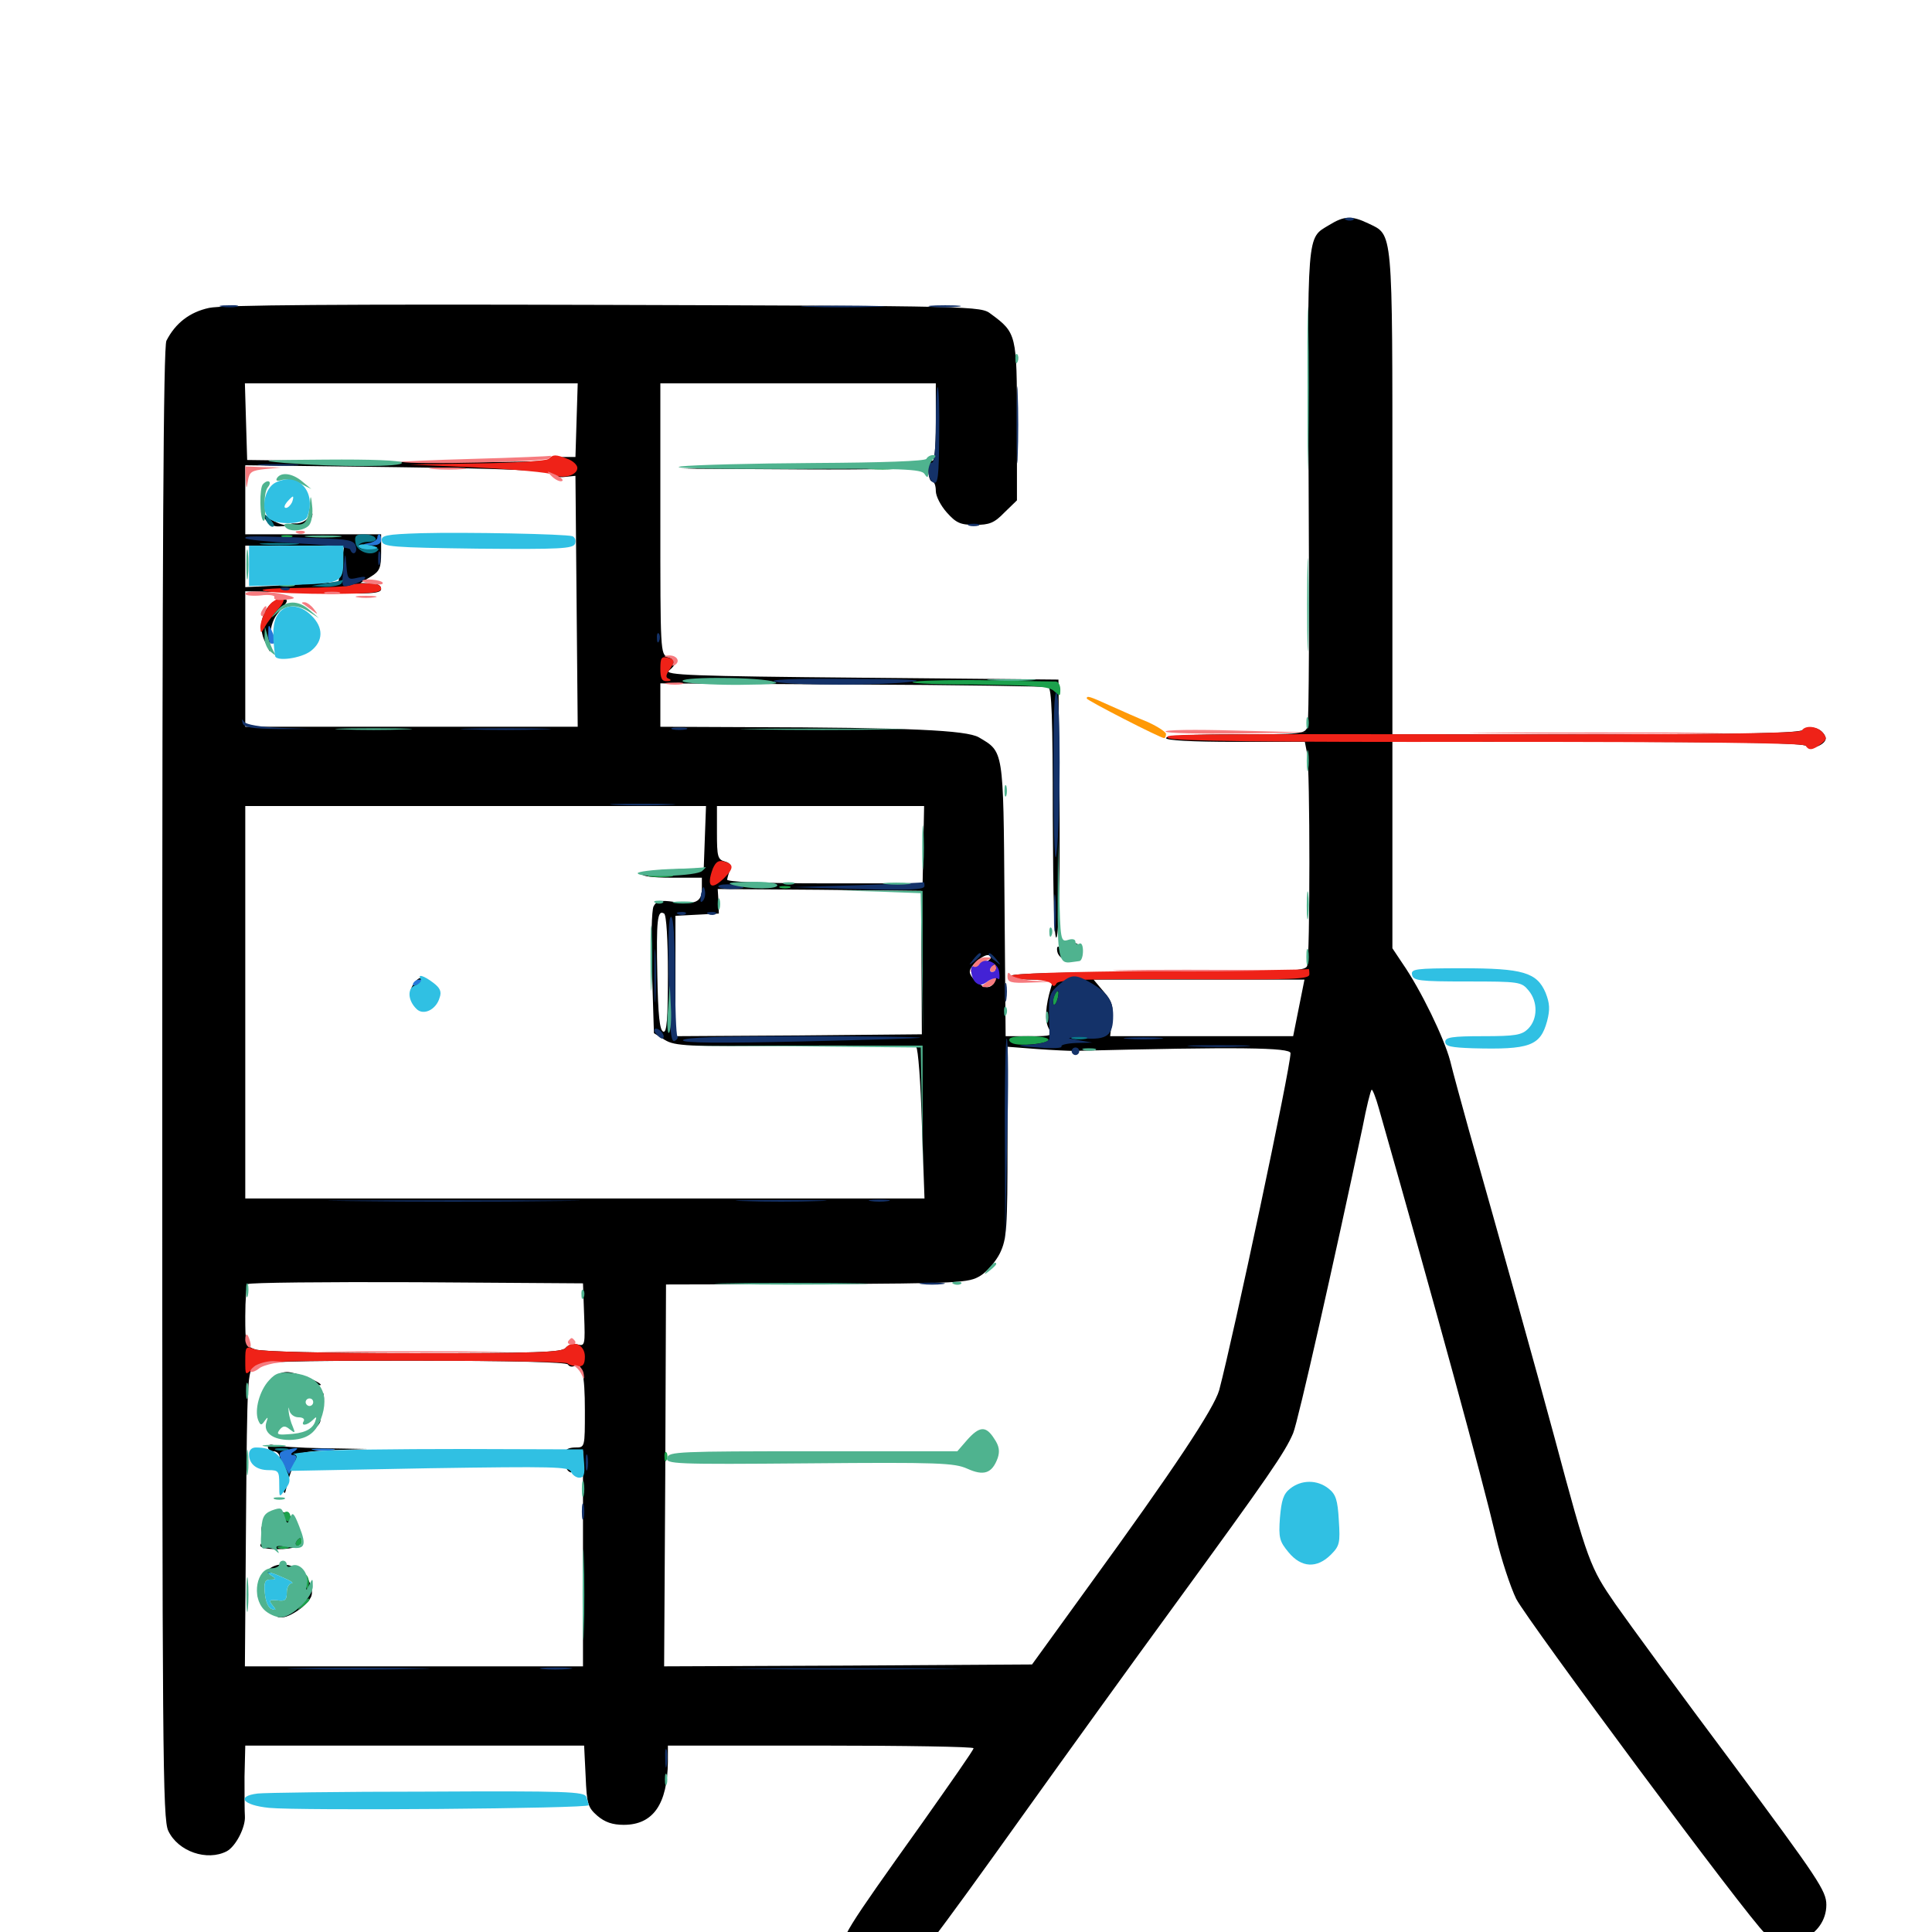 <svg xmlns="http://www.w3.org/2000/svg" viewBox="0 -1000 1000 1000">
	<path fill="#000000" d="M688.086 -883.594C676.172 -876.367 676.758 -882.031 677.344 -749.609C677.734 -682.812 677.539 -626.367 676.758 -624.023C675.586 -620.117 674.414 -619.922 639.453 -619.922C616.797 -619.922 603.516 -619.141 603.516 -617.969C603.516 -616.797 616.797 -616.016 639.453 -616.016H675.391L676.562 -609.961C678.125 -602.148 678.125 -504.102 676.562 -500C675.586 -497.266 666.797 -496.875 599.414 -496.875C550 -496.875 523.438 -496.094 523.438 -494.922C523.438 -493.945 528.32 -492.969 534.375 -492.969C544.922 -492.969 545.312 -492.773 543.945 -488.672C541.211 -479.688 540.625 -471.875 542.773 -467.773C544.922 -463.867 544.727 -463.672 532.812 -463.672H520.508L519.922 -534.57C519.336 -612.5 519.531 -610.742 506.641 -618.359C500.195 -622.07 470.117 -623.438 387.305 -623.633L341.797 -623.828V-635.156V-646.289L440.82 -645.703C495.508 -645.508 541.211 -644.727 542.578 -644.336C544.336 -643.75 544.922 -628.516 544.922 -577.539C545.117 -533.398 545.703 -512.695 546.875 -514.844C548.047 -516.797 548.633 -543.164 548.438 -583.203L547.852 -648.242L445.508 -649.219C358.398 -650 343.555 -650.586 346.289 -652.93C350.586 -656.445 350.391 -658.398 345.703 -659.961C341.797 -661.133 341.797 -662.891 341.797 -731.445V-801.562H413.086H484.375V-780.859C484.375 -767.773 483.594 -760.742 482.422 -761.523C481.25 -762.305 480.469 -760.156 480.469 -756.836C480.469 -753.516 481.445 -750.781 482.422 -750.781C483.594 -750.781 484.375 -748.633 484.375 -745.898C484.375 -743.164 486.914 -738.281 490.039 -734.766C494.922 -729.297 497.07 -728.32 504.688 -728.32C512.109 -728.32 514.648 -729.297 519.922 -734.766L526.367 -741.016V-781.836C526.367 -826.758 526.172 -827.734 512.891 -837.5C507.617 -841.602 505.859 -841.602 312.891 -842.188C176.758 -842.578 115.234 -842.188 108.203 -840.625C98.242 -838.477 90.82 -832.812 86.133 -823.633C84.57 -820.508 83.984 -716.406 83.984 -439.258C83.984 -91.406 84.18 -58.398 87.109 -52.344C92.188 -41.602 107.227 -36.523 117.383 -41.797C122.07 -44.336 127.148 -54.297 126.758 -59.961C126.562 -62.305 126.562 -71.484 126.562 -80.469L126.953 -96.484H214.648H302.344L303.125 -80.664C303.711 -66.211 304.297 -64.453 309.18 -60.156C313.086 -56.836 316.992 -55.469 322.852 -55.469C338.086 -55.469 345.508 -66.211 345.703 -88.281V-96.484H424.805C468.359 -96.484 503.906 -95.898 503.906 -95.117C503.906 -94.141 491.797 -76.953 477.344 -56.445C436.914 0.195 435.156 3.125 436.328 9.961C438.867 22.656 452.93 29.688 464.453 23.828C470.898 20.508 481.25 7.031 532.031 -64.062C551.172 -90.82 585.352 -138.281 608.203 -169.531C656.641 -235.938 665.234 -248.438 669.336 -258.203C671.875 -264.258 690.625 -347.461 705.273 -416.602C707.227 -426.758 709.375 -435.547 709.961 -435.938C710.352 -436.328 712.109 -432.031 713.672 -426.367C743.555 -321.484 766.797 -236.328 774.219 -204.883C776.953 -193.164 781.836 -178.516 784.766 -172.461C790.625 -161.133 905.078 -6.836 913.477 0.586C925.195 11.523 945.312 2.148 945.312 -14.062C945.312 -21.289 941.211 -27.344 896.875 -87.109C870.117 -122.852 842.969 -159.961 836.133 -169.727C823.047 -188.672 821.875 -191.406 804.688 -255.664C795.312 -290.43 776.172 -358.984 760.352 -414.844C756.641 -428.32 752.148 -444.531 750.586 -450.977C747.461 -462.695 735.547 -487.5 725.781 -501.562L720.703 -509.18V-562.5V-616.016H826.758C900.781 -616.016 933.398 -615.43 934.961 -613.867C937.5 -611.328 945.898 -615.039 944.922 -618.359C943.359 -622.852 937.695 -624.805 933.594 -622.266C930.664 -620.508 905.078 -619.922 825.195 -619.922H720.703V-744.922C720.703 -883.203 721.094 -878.125 708.203 -884.375C699.609 -888.477 695.703 -888.281 688.086 -883.594ZM298.438 -782.617L297.852 -763.477H291.992C288.867 -763.281 284.57 -762.695 282.812 -761.719C281.055 -760.938 245.508 -760.547 203.711 -760.938L127.93 -761.914L127.344 -781.641L126.758 -801.562H212.891H299.023ZM285.156 -754.688C285.938 -753.516 289.062 -752.734 292.188 -753.125L297.852 -753.711L298.438 -688.867L299.023 -623.828H212.891H126.953V-658.789V-693.945L162.109 -693.164C192.188 -692.383 197.266 -692.773 197.266 -695.117C197.266 -697.07 195.312 -698.047 191.992 -698.047L186.523 -698.242L191.992 -701.562C196.484 -704.297 197.266 -706.055 197.266 -714.062V-723.438H162.109H126.953V-741.211V-759.18L205.273 -758.203C263.672 -757.422 283.984 -756.445 285.156 -754.688ZM176.758 -708.398C175.977 -703.125 175.195 -699.023 175.195 -698.828C175 -698.633 164.062 -698.047 150.977 -697.266L126.953 -696.094V-706.836V-717.578H152.539H178.125ZM193.945 -716.211C195.117 -716.797 193.75 -717.188 190.43 -717.188C187.305 -717.188 186.133 -716.797 188.086 -716.211C189.844 -715.82 192.578 -715.82 193.945 -716.211ZM364.844 -566.797L364.258 -550.586L348.242 -550C327.344 -549.219 326.953 -545.703 347.656 -545.703H363.281V-540.039C363.281 -533.203 360.156 -531.641 348.828 -533.203C341.602 -534.18 339.844 -533.789 338.281 -530.859C337.305 -528.711 336.914 -514.453 337.5 -496.289L338.477 -465.234L344.141 -461.719C349.414 -458.594 355.273 -458.203 411.133 -458.789C444.922 -458.984 473.242 -458.594 474.219 -458.008C475.195 -457.422 476.562 -439.453 477.148 -418.359L478.516 -379.688H302.734H126.953V-481.25V-582.812H246.094H365.43ZM477.93 -562.891L477.539 -542.773H426.758C393.945 -542.773 376.172 -543.555 376.367 -544.727C376.562 -545.898 377.148 -548.047 377.93 -549.805C378.711 -551.953 377.93 -553.32 375.195 -554.102C371.484 -555.078 371.094 -556.641 371.094 -568.945V-582.812H424.609H478.32ZM476.953 -501.758L477.148 -464.648L413.281 -464.062L349.609 -463.672V-494.727V-525.977L360.938 -526.562L372.07 -527.148L371.875 -533.594L371.484 -539.844L424.219 -539.453L476.758 -538.867ZM345.703 -495.703C345.703 -472.266 345.117 -465.43 343.359 -466.016C341.406 -466.602 340.625 -474.609 340.234 -494.922C339.648 -523.828 340.234 -529.297 343.75 -527.148C344.922 -526.367 345.703 -513.867 345.703 -495.703ZM510.547 -502.148C506.055 -499.609 503.906 -496.68 505.078 -494.531C506.641 -492.188 511.719 -492.578 511.719 -495.117C511.719 -496.094 510.547 -496.484 509.375 -495.898C508.008 -495.117 508.594 -496.094 510.742 -497.852C514.258 -500.781 514.648 -500.781 515.234 -497.852C516.211 -493.164 514.258 -489.062 510.938 -489.062C507.812 -489.062 501.953 -494.141 501.953 -497.07C501.953 -500.195 509.766 -506.836 512.109 -505.469C513.477 -504.688 512.891 -503.516 510.547 -502.148ZM672.266 -478.32L669.336 -463.672H622.07H574.609L575.586 -472.07C576.367 -479.102 575.781 -481.445 571.289 -486.719L566.016 -492.969H620.703H675.195ZM555.664 -456.055C641.602 -458.203 667.969 -457.812 667.969 -454.883C667.969 -447.266 638.477 -308.594 631.055 -280.469C628.32 -270.898 607.617 -239.648 563.867 -179.492L534.18 -138.477L438.867 -137.891L343.75 -137.5L344.336 -236.328L344.727 -335.156L422.852 -335.352C496.875 -335.742 501.367 -335.938 507.422 -339.648C510.938 -341.797 515.43 -347.07 517.578 -351.367C521.094 -358.789 521.484 -363.672 521.484 -408.789V-458.203L536.719 -457.031C544.922 -456.445 553.516 -456.055 555.664 -456.055ZM302.344 -319.336C302.93 -303.906 302.734 -303.125 299.023 -304.102C296.875 -304.688 294.141 -303.906 292.773 -302.344C291.016 -300 277.148 -299.609 213.672 -299.609C168.555 -299.609 134.961 -300.391 132.031 -301.562C127.148 -303.32 126.953 -304.102 126.953 -318.75C126.953 -327.148 127.539 -334.766 128.32 -335.352C128.906 -336.133 168.359 -336.523 215.625 -336.328L301.758 -335.742ZM293.945 -293.75C294.727 -292.578 296.094 -292.383 297.266 -292.969C301.172 -295.312 302.734 -288.867 302.734 -269.922C302.734 -250.781 302.734 -250.781 297.852 -250.781C295.117 -250.781 292.969 -250 292.969 -249.023C292.969 -248.242 294.922 -247.852 297.461 -248.242L301.758 -249.023V-193.359V-137.5H214.258H126.758L127.344 -213.867C127.93 -286.719 128.125 -290.234 131.641 -292.969C134.766 -295.312 149.414 -295.703 214.062 -295.703C265.234 -295.703 293.164 -294.922 293.945 -293.75ZM136.914 -731.836C138.672 -728.906 141.406 -727.344 144.531 -727.539C148.633 -727.734 148.633 -727.93 145.508 -728.711C143.359 -729.297 139.844 -731.055 137.891 -733.008C134.375 -735.938 134.375 -735.938 136.914 -731.836ZM159.57 -732.227C158.789 -730.664 156.25 -729.297 153.906 -729.102C149.609 -729.102 149.609 -728.906 153.32 -727.539C156.055 -726.367 158.008 -726.953 159.961 -729.688C161.328 -731.836 162.109 -733.789 161.523 -734.375C161.133 -734.961 160.156 -733.984 159.57 -732.227ZM139.844 -687.109C135.156 -682.422 133.984 -674.805 136.914 -668.359L139.648 -662.695L139.844 -670.703C140.039 -675.977 141.602 -680.273 144.336 -683.203C146.484 -685.547 148.438 -688.086 148.438 -688.867C148.438 -691.406 142.969 -690.234 139.844 -687.109ZM214.062 -490.625C210.938 -486.328 212.305 -480.859 217.383 -478.125C219.141 -477.148 219.141 -477.344 217.383 -479.492C216.016 -480.859 214.844 -483.594 214.844 -485.742C214.844 -488.477 215.82 -489.062 218.555 -488.086C223.828 -486.523 225.586 -490.43 220.898 -492.969C217.773 -494.531 216.406 -494.141 214.062 -490.625ZM377.539 -247.461C360.547 -247.656 374.414 -248.047 408.203 -248.047C441.992 -248.047 455.859 -247.656 439.062 -247.461C422.07 -247.07 394.336 -247.07 377.539 -247.461ZM377.344 -243.555C363.672 -243.75 375.391 -244.141 403.32 -244.141C431.25 -244.141 442.383 -243.75 428.125 -243.555C413.867 -243.164 391.016 -243.164 377.344 -243.555ZM143.75 -288.086C143.164 -287.305 144.727 -286.914 147.266 -287.305C149.609 -287.891 154.883 -286.914 158.789 -285.156C162.695 -283.594 166.016 -282.617 166.016 -283.203C166.016 -284.766 152.734 -289.844 148.633 -289.844C146.484 -289.844 144.336 -289.062 143.75 -288.086ZM166.406 -275.195C166.406 -272.07 166.797 -270.898 167.383 -272.852C167.773 -274.609 167.773 -277.344 167.383 -278.711C166.797 -279.883 166.406 -278.516 166.406 -275.195ZM163.281 -263.086C162.109 -260.352 162.305 -260.156 164.258 -261.914C165.625 -263.281 166.211 -264.844 165.625 -265.43C165.039 -266.016 163.867 -265.039 163.281 -263.086ZM138.672 -250.977C138.672 -249.805 140.039 -248.828 141.602 -248.828C143.164 -248.828 144.727 -247.461 144.727 -245.898C144.922 -244.336 145.312 -242.188 145.508 -241.016C145.703 -240.039 146.289 -235.742 146.484 -231.836C146.68 -227.539 147.266 -225.977 147.852 -228.32C150.391 -239.648 152.93 -244.922 155.859 -244.922C158.789 -244.922 158.789 -245.312 156.25 -246.875C154.297 -248.047 159.375 -248.828 171.875 -249.414L190.43 -250L167.578 -250.391C155.078 -250.586 143.555 -251.367 141.797 -251.953C140.039 -252.539 138.672 -252.148 138.672 -250.977ZM292.969 -241.211C292.969 -240.039 293.75 -238.672 294.922 -238.086C296.094 -237.5 296.289 -238.281 295.703 -239.844C294.336 -243.359 292.969 -243.945 292.969 -241.211ZM138.086 -214.062C134.375 -210.156 134.375 -205.859 137.695 -203.516C138.867 -202.539 138.672 -201.953 137.305 -201.953C135.938 -201.953 134.766 -201.172 134.766 -200C134.766 -197.656 150.391 -197.461 154.102 -199.805C156.445 -201.367 156.445 -202.734 154.102 -209.18C150.781 -217.969 143.555 -220.117 138.086 -214.062ZM138.086 -186.719C136.133 -184.766 134.766 -182.227 134.766 -181.25C134.766 -180.469 136.133 -181.641 137.891 -183.984C141.602 -189.453 150.977 -189.258 151.953 -183.789C153.125 -178.125 150.781 -171.094 146.484 -166.797C142.578 -162.891 142.578 -162.891 146.289 -162.891C148.438 -162.891 152.93 -165.234 156.25 -167.969C161.133 -172.266 162.109 -174.219 161.133 -178.32C158.594 -189.062 144.727 -194.141 138.086 -186.719ZM134.766 -170.898C135.742 -168.75 137.695 -166.406 138.867 -165.625C140.039 -165.039 139.453 -166.602 137.695 -169.531C133.789 -175.391 131.836 -176.367 134.766 -170.898ZM403.32 -758.594C431.25 -759.18 458.594 -759.766 464.258 -759.766C469.727 -759.961 475.391 -759.375 476.953 -758.398C478.32 -757.422 451.758 -756.836 416.016 -757.031L352.539 -757.422ZM551.758 -510.547C551.172 -509.375 549.609 -509.18 548.438 -509.766C547.266 -510.547 546.875 -509.57 547.266 -507.422C547.656 -505.469 549.609 -503.516 551.758 -503.32C553.906 -502.93 554.688 -503.32 553.32 -503.906C550.391 -505.273 552.344 -510.547 555.664 -510.547C557.227 -510.547 558.789 -508.984 559.375 -507.227C560.156 -504.492 560.156 -504.492 559.961 -507.617C559.57 -511.914 553.906 -513.867 551.758 -510.547Z"/>
	<path fill="#ff9906" d="M562.5 -638.477C562.5 -637.5 600.586 -617.969 602.539 -617.969C603.125 -617.969 603.516 -618.945 603.516 -620.117C603.516 -621.094 599.414 -623.828 594.336 -626.172C589.062 -628.32 580.273 -632.227 574.609 -634.766C563.867 -639.648 562.5 -640.039 562.5 -638.477Z"/>
	<path fill="#ef2218" d="M283.984 -762.5C283.008 -761.523 266.406 -760.352 247.07 -760.156L211.914 -759.57L247.07 -758.008C266.406 -757.031 284.18 -755.469 286.328 -754.297C291.406 -751.953 298.828 -753.906 298.828 -757.812C298.828 -759.375 296.484 -761.523 293.75 -762.5C287.5 -764.844 286.328 -764.844 283.984 -762.5ZM181.25 -697.07C180.859 -696.484 168.945 -695.898 155.078 -695.703C138.477 -695.508 132.617 -694.922 137.695 -693.945C141.992 -693.164 157.227 -692.578 171.484 -692.578C191.992 -692.773 197.266 -693.164 197.266 -695.312C197.266 -697.266 194.727 -698.047 189.844 -698.047C185.742 -698.047 181.836 -697.656 181.25 -697.07ZM141.406 -688.672C138.281 -686.719 134.766 -679.297 134.766 -675.195C134.961 -672.07 135.156 -672.07 137.109 -675.586C138.281 -677.734 141.406 -681.836 144.141 -684.961C148.828 -690.039 147.07 -692.578 141.406 -688.672ZM341.797 -653.906C341.797 -648.828 342.578 -647.266 345.312 -647.461C347.266 -647.461 347.656 -648.047 346.289 -648.633C344.336 -649.219 344.531 -650.586 346.875 -653.906C349.609 -658.203 349.414 -658.594 345.703 -659.57C342.383 -660.352 341.797 -659.57 341.797 -653.906ZM932.617 -621.875C931.836 -620.508 888.477 -619.922 804.102 -619.922C597.852 -620.117 602.539 -620.117 604.688 -617.969C606.25 -616.406 658.984 -615.82 770.117 -616.016C877.539 -616.016 933.789 -615.43 934.57 -614.062C936.133 -611.523 938.086 -611.523 942.383 -614.844C945.508 -617.188 945.703 -617.969 943.555 -620.703C940.625 -624.219 934.375 -624.805 932.617 -621.875ZM368.945 -550.391C365.43 -540.82 368.164 -538.867 375 -545.703C379.883 -550.586 379.883 -552.734 374.805 -554.102C371.875 -554.883 370.508 -553.906 368.945 -550.391ZM600.195 -497.461C551.172 -497.07 523.438 -496.094 523.438 -494.922C523.438 -493.75 527.734 -492.969 533.008 -492.969C538.477 -492.969 543.359 -491.992 544.141 -490.82C545.117 -489.258 545.898 -489.258 546.875 -491.016C548.047 -492.969 563.672 -493.359 613.086 -493.164C670.312 -492.773 677.734 -493.164 677.734 -495.703C677.734 -497.461 677.539 -498.633 677.344 -498.438C676.953 -498.047 642.188 -497.656 600.195 -497.461ZM292.773 -302.344C291.016 -300 277.148 -299.609 213.672 -299.609C168.555 -299.609 134.961 -300.391 132.031 -301.562C127.148 -303.32 126.953 -303.125 126.953 -295.703C126.953 -287.891 126.953 -287.891 130.859 -291.797C134.57 -295.508 137.305 -295.703 213.477 -295.703C256.836 -295.703 292.969 -295.117 293.75 -294.336C294.336 -293.555 296.68 -292.969 298.828 -292.773C301.758 -292.578 302.734 -293.75 302.734 -297.852C302.734 -303.906 296.484 -306.836 292.773 -302.344Z"/>
	<path fill="#1ca14c" d="M450.781 -757.227C447.266 -757.617 449.609 -758.008 456.055 -758.008C462.5 -758.008 465.43 -757.617 462.5 -757.227C459.57 -756.836 454.297 -756.836 450.781 -757.227ZM146.094 -722.07C144.727 -722.656 145.703 -723.047 148.438 -723.047C151.172 -723.047 152.148 -722.656 150.977 -722.07C149.609 -721.68 147.266 -721.68 146.094 -722.07ZM473.633 -647.266C467.969 -646.484 480.664 -645.703 503.32 -645.703C536.133 -645.312 543.164 -644.727 545.703 -642.188C548.633 -639.453 548.828 -639.453 548.828 -643.164C548.828 -645.508 547.656 -647.266 546.484 -647.266C545.117 -647.266 530.273 -647.461 513.672 -647.852C497.07 -648.242 479.102 -647.852 473.633 -647.266ZM336.523 -546.289C333.398 -546.68 335.938 -547.07 341.797 -547.07C347.656 -547.07 350.195 -546.68 347.266 -546.289C344.141 -545.898 339.453 -545.898 336.523 -546.289ZM403.906 -540.43C402.539 -541.016 403.516 -541.406 406.25 -541.406C408.984 -541.406 409.961 -541.016 408.789 -540.43C407.422 -540.039 405.078 -540.039 403.906 -540.43ZM545.508 -484.18C544.922 -482.422 544.922 -480.664 545.312 -480.078C545.898 -479.492 546.875 -480.859 547.461 -483.203C548.633 -487.695 547.266 -488.477 545.508 -484.18ZM522.461 -461.328C523.242 -459.57 526.758 -458.984 533.203 -459.375C546.289 -460.352 545.703 -463.672 532.227 -463.672C524.609 -463.672 521.875 -463.086 522.461 -461.328ZM343.945 -245.703C343.945 -243.555 344.531 -242.969 345.117 -244.531C345.703 -245.898 345.508 -247.656 344.922 -248.242C344.336 -249.023 343.75 -247.852 343.945 -245.703ZM146.484 -215.82C146.484 -214.648 147.461 -213.281 148.438 -212.695C149.609 -212.109 150.391 -212.891 150.391 -214.453C150.391 -216.211 149.609 -217.578 148.438 -217.578C147.461 -217.578 146.484 -216.797 146.484 -215.82ZM153.32 -201.953C152.734 -200.977 153.125 -200 154.102 -200C155.273 -200 156.25 -200.977 156.25 -201.953C156.25 -203.125 155.859 -203.906 155.469 -203.906C154.883 -203.906 153.906 -203.125 153.32 -201.953ZM144.141 -198.633C142.773 -199.219 143.75 -199.609 146.484 -199.609C149.219 -199.609 150.195 -199.219 149.023 -198.633C147.656 -198.242 145.312 -198.242 144.141 -198.633ZM157.812 -181.055C158.789 -176.953 159.18 -176.562 159.766 -179.297C160.156 -181.25 159.766 -183.594 158.594 -184.766C157.422 -185.938 157.227 -184.766 157.812 -181.055ZM154.492 -179.297C154.492 -177.148 155.078 -176.562 155.664 -178.125C156.25 -179.492 156.055 -181.25 155.469 -181.836C154.883 -182.617 154.297 -181.445 154.492 -179.297ZM156.055 -169.336C153.516 -166.211 153.711 -166.016 156.836 -168.555C158.594 -169.922 160.156 -171.484 160.156 -171.875C160.156 -173.438 158.594 -172.461 156.055 -169.336Z"/>
	<path fill="#143269" d="M696.875 -886.133C695.312 -886.719 695.898 -887.305 698.047 -887.305C700.195 -887.5 701.367 -886.914 700.586 -886.328C700 -885.742 698.242 -885.547 696.875 -886.133ZM114.844 -841.211C112.305 -841.602 113.867 -841.992 118.164 -841.992C122.461 -842.188 124.414 -841.797 122.656 -841.211C120.703 -840.82 117.188 -840.82 114.844 -841.211ZM418.359 -841.211C408.984 -841.406 417.188 -841.797 436.523 -841.797C455.859 -841.797 463.477 -841.406 453.516 -841.211C443.555 -840.82 427.734 -840.82 418.359 -841.211ZM481.836 -841.211C478.516 -841.602 481.836 -841.992 489.258 -841.992C496.875 -841.992 499.609 -841.602 495.508 -841.211C491.602 -840.82 485.352 -840.82 481.836 -841.211ZM526.172 -780.078C526.172 -762.305 526.562 -755.078 526.758 -764.062C527.148 -772.852 527.148 -787.305 526.758 -796.289C526.562 -805.078 526.172 -797.852 526.172 -780.078ZM484.375 -780.078C484.375 -768.359 483.594 -760.547 482.422 -760.547C479.492 -760.547 480.078 -751.367 483.203 -750.195C485.547 -749.219 485.938 -753.516 486.133 -774.414C486.328 -788.281 485.938 -799.609 485.352 -799.609C484.766 -799.609 484.375 -790.82 484.375 -780.078ZM135.352 -759.18C130.273 -759.57 133.984 -759.766 143.555 -759.766C153.32 -759.766 157.422 -759.57 152.93 -759.18C148.438 -758.789 140.43 -758.789 135.352 -759.18ZM501.562 -727.93C500.195 -728.516 501.172 -728.906 503.906 -728.906C506.641 -728.906 507.617 -728.516 506.445 -727.93C505.078 -727.539 502.734 -727.539 501.562 -727.93ZM126.953 -721.484C126.953 -720.703 139.062 -719.531 153.906 -718.75C168.555 -717.969 180.859 -716.602 181.25 -715.625C182.422 -712.109 185.156 -713.672 184.18 -717.188C183.398 -720.312 180.664 -720.898 164.453 -721.484C129.492 -722.656 126.953 -722.656 126.953 -721.484ZM195.703 -710.742C195.703 -707.617 196.094 -706.445 196.68 -708.398C197.07 -710.156 197.07 -712.891 196.68 -714.258C196.094 -715.43 195.703 -714.062 195.703 -710.742ZM177.734 -705.273C176.758 -696.094 176.758 -695.898 181.641 -697.07C184.375 -697.852 187.5 -699.219 188.477 -700.195C189.844 -701.562 188.672 -701.758 185.156 -700.977C180.273 -699.805 179.883 -700 179.297 -707.227C178.711 -714.648 178.711 -714.648 177.734 -705.273ZM146.094 -694.727C144.531 -695.312 145.117 -695.898 147.266 -695.898C149.414 -696.094 150.586 -695.508 149.805 -694.922C149.219 -694.336 147.461 -694.141 146.094 -694.727ZM340.039 -669.531C340.039 -667.383 340.625 -666.797 341.211 -668.359C341.797 -669.727 341.602 -671.484 341.016 -672.07C340.43 -672.852 339.844 -671.68 340.039 -669.531ZM401.367 -647.07C411.133 -645.117 458.203 -645.117 472.656 -647.266C479.492 -648.047 467.383 -648.633 438.477 -648.633C409.961 -648.828 396.484 -648.242 401.367 -647.07ZM545.312 -595.508C545.312 -563.672 546.094 -550.781 546.875 -558.398C549.023 -575.977 549.023 -638.086 546.875 -641.406C545.703 -643.359 545.117 -627.734 545.312 -595.508ZM125.586 -625.781C126.172 -623.438 130.078 -622.852 144.727 -622.656H163.086L145.508 -623.242C134.766 -623.633 127.344 -625 126.367 -626.367C125.195 -628.125 125 -627.93 125.586 -625.781ZM242.773 -622.461C232.227 -622.656 240.82 -623.047 261.719 -623.047C282.617 -623.047 291.211 -622.656 280.859 -622.461C270.312 -622.07 253.125 -622.07 242.773 -622.461ZM348.242 -622.461C346.289 -623.047 347.852 -623.438 351.562 -623.438C355.273 -623.438 356.836 -623.047 355.078 -622.461C353.125 -622.07 350 -622.07 348.242 -622.461ZM318.75 -583.398C311.523 -583.789 317.969 -583.984 333.008 -583.984C348.047 -583.984 353.906 -583.594 346.094 -583.398C338.281 -583.008 325.977 -583.008 318.75 -583.398ZM371.875 -541.406C372.852 -542.969 384.766 -542.188 384.766 -540.625C384.766 -540.234 381.641 -539.844 377.734 -539.844C374.023 -539.844 371.289 -540.625 371.875 -541.406ZM443.359 -541.797L409.18 -540.82L443.945 -539.844C470.703 -539.062 478.516 -539.453 478.516 -541.406C478.516 -542.578 478.32 -543.555 478.125 -543.359C477.734 -543.164 462.109 -542.383 443.359 -541.797ZM362.891 -537.305C362.305 -533.594 362.5 -532.422 363.672 -533.594C364.844 -534.766 365.234 -537.109 364.844 -539.062C364.258 -541.797 363.867 -541.406 362.891 -537.305ZM545.508 -527.148C545.508 -518.555 545.898 -515.234 546.289 -519.922C546.68 -524.414 546.68 -531.445 546.289 -535.547C545.898 -539.453 545.508 -535.742 545.508 -527.148ZM351.172 -526.758C349.609 -527.344 350.195 -527.93 352.344 -527.93C354.492 -528.125 355.664 -527.539 354.883 -526.953C354.297 -526.367 352.539 -526.172 351.172 -526.758ZM366.797 -526.758C365.234 -527.344 365.82 -527.93 367.969 -527.93C370.117 -528.125 371.289 -527.539 370.508 -526.953C369.922 -526.367 368.164 -526.172 366.797 -526.758ZM346.094 -493.359C346.484 -467.969 347.266 -460.547 349.023 -461.133C350.391 -461.719 351.172 -462.891 350.586 -463.672C350 -464.648 349.414 -478.516 349.414 -494.727C349.414 -512.5 348.633 -524.609 347.461 -525.391C346.094 -526.172 345.703 -515.43 346.094 -493.359ZM338.672 -494.922C338.672 -482.617 338.867 -477.539 339.258 -483.789C339.648 -489.844 339.648 -500 339.258 -506.25C338.867 -512.305 338.672 -507.227 338.672 -494.922ZM503.711 -503.32C501.172 -500.195 501.367 -500 504.492 -502.539C507.617 -505.078 508.594 -506.641 507.031 -506.641C506.641 -506.641 505.078 -505.078 503.711 -503.32ZM511.719 -505.859C511.719 -505.469 513.281 -503.906 515.234 -502.539C518.164 -500 518.359 -500.195 515.82 -503.32C513.281 -506.445 511.719 -507.422 511.719 -505.859ZM548.047 -490.234C543.359 -486.328 542.773 -484.375 542.969 -475.195C543.164 -469.336 543.164 -463.672 543.164 -462.305C542.969 -460.938 539.062 -459.766 533.789 -459.375C525 -458.789 525.391 -458.594 537.5 -457.812C544.531 -457.227 550 -457.422 549.414 -458.398C549.023 -459.18 552.344 -459.961 557.031 -460.156L565.43 -460.352L557.617 -461.719C551.172 -462.891 551.758 -463.086 560.938 -462.5C573.242 -461.719 576.172 -464.062 576.172 -474.414C576.172 -481.836 573.242 -486.133 565.43 -490.82C556.445 -496.094 554.492 -495.898 548.047 -490.234ZM547.461 -483.203C546.875 -480.859 545.898 -479.492 545.312 -480.078C544.336 -481.25 546.289 -487.109 547.656 -487.109C548.047 -487.109 548.047 -485.352 547.461 -483.203ZM520.117 -486.133C520.117 -481.836 520.508 -480.273 520.898 -482.812C521.289 -485.156 521.289 -488.672 520.898 -490.625C520.312 -492.383 519.922 -490.43 520.117 -486.133ZM339.844 -464.648C341.211 -462.891 342.773 -462.109 343.164 -462.5C344.531 -463.867 341.797 -467.578 339.453 -467.578C338.281 -467.578 338.281 -466.406 339.844 -464.648ZM353.516 -461.523C353.516 -463.086 373.242 -463.672 415.43 -463.672C449.414 -463.672 476.758 -463.281 476.367 -462.891C475.977 -462.5 448.047 -461.719 414.648 -460.938C372.07 -459.961 353.516 -460.156 353.516 -461.523ZM520.117 -410.742L520.312 -357.227L521.289 -408.984C522.07 -437.5 521.875 -461.523 521.094 -462.5C520.508 -463.281 519.922 -440.039 520.117 -410.742ZM583.594 -462.305C578.906 -462.695 582.617 -463.086 591.797 -463.086C600.977 -463.086 604.688 -462.695 600.195 -462.305C595.508 -461.914 588.086 -461.914 583.594 -462.305ZM617.773 -458.398C610.352 -458.789 616.406 -458.984 630.859 -458.984C645.312 -458.984 651.367 -458.789 644.141 -458.398C636.719 -458.008 625 -458.008 617.773 -458.398ZM554.688 -455.859C554.688 -454.883 555.664 -453.906 556.641 -453.906C557.812 -453.906 558.594 -454.883 558.594 -455.859C558.594 -457.031 557.812 -457.812 556.641 -457.812C555.664 -457.812 554.688 -457.031 554.688 -455.859ZM182.031 -378.32C153.32 -378.516 177.344 -378.711 235.352 -378.711C293.359 -378.711 316.797 -378.516 287.5 -378.32C258.203 -377.93 210.742 -377.93 182.031 -378.32ZM385.352 -378.32C374.805 -378.516 383.398 -378.906 404.297 -378.906C425.195 -378.906 433.789 -378.516 423.438 -378.32C412.891 -377.93 395.703 -377.93 385.352 -378.32ZM450.781 -378.32C448.242 -378.711 450.195 -379.102 455.078 -379.102C459.961 -379.102 461.914 -378.711 459.57 -378.32C457.031 -377.93 453.125 -377.93 450.781 -378.32ZM477.148 -335.352C474.023 -335.742 476.562 -336.133 482.422 -336.133C488.281 -336.133 490.82 -335.742 487.891 -335.352C484.766 -334.961 480.078 -334.961 477.148 -335.352ZM303.125 -242.969C303.125 -239.258 303.516 -237.695 304.102 -239.648C304.492 -241.406 304.492 -244.531 304.102 -246.484C303.516 -248.242 303.125 -246.68 303.125 -242.969ZM301.172 -217.578C301.172 -213.867 301.562 -212.305 302.148 -214.258C302.539 -216.016 302.539 -219.141 302.148 -221.094C301.562 -222.852 301.172 -221.289 301.172 -217.578ZM155.859 -136.133C139.453 -136.328 152.734 -136.719 185.547 -136.719C218.359 -136.719 231.641 -136.328 215.43 -136.133C199.023 -135.742 172.07 -135.742 155.859 -136.133ZM280.664 -136.133C277.344 -136.523 280.664 -136.914 288.086 -136.914C295.703 -136.914 298.438 -136.523 294.336 -136.133C290.43 -135.742 284.18 -135.742 280.664 -136.133ZM390.039 -136.133C364.062 -136.328 385.938 -136.523 438.477 -136.523C491.211 -136.523 512.305 -136.328 485.742 -136.133C458.984 -135.742 416.016 -135.742 390.039 -136.133ZM344.336 -89.648C344.336 -85.352 344.727 -83.789 345.117 -86.328C345.508 -88.672 345.508 -92.188 345.117 -94.141C344.531 -95.898 344.141 -93.945 344.336 -89.648ZM435.938 7.031C435.938 9.766 436.328 10.742 436.914 9.375C437.305 8.203 437.305 5.859 436.914 4.492C436.328 3.32 435.938 4.297 435.938 7.031ZM470.508 18.164C467.969 21.289 468.164 21.484 471.289 18.945C474.414 16.406 475.391 14.844 473.828 14.844C473.438 14.844 471.875 16.406 470.508 18.164ZM452.734 25.977C451.367 25.391 452.344 25 455.078 25C457.812 25 458.789 25.391 457.617 25.977C456.25 26.367 453.906 26.367 452.734 25.977Z"/>
	<path fill="#f67b7f" d="M245.117 -762.5C223.633 -761.914 207.031 -761.133 208.008 -760.938C213.281 -759.375 282.422 -760.938 284.18 -762.695C285.156 -763.672 285.547 -764.258 285.156 -764.062C284.57 -763.867 266.602 -763.086 245.117 -762.5ZM127.148 -752.344C127.539 -746.484 127.539 -746.484 128.32 -751.172C129.102 -755.859 130.273 -756.445 137.305 -757.227L145.508 -758.008L136.328 -758.203L126.953 -758.594ZM224.219 -757.227C219.531 -757.617 222.852 -758.008 231.445 -758.008C240.039 -758.008 243.75 -757.617 239.844 -757.227C235.742 -756.836 228.711 -756.836 224.219 -757.227ZM285.547 -753.516C287.305 -751.758 289.648 -750.586 290.82 -750.977C291.992 -751.367 290.43 -752.93 287.5 -754.297C282.617 -756.445 282.617 -756.445 285.547 -753.516ZM153.906 -724.023C152.344 -724.609 152.93 -725.195 155.078 -725.195C157.227 -725.391 158.398 -724.805 157.617 -724.219C157.031 -723.633 155.273 -723.438 153.906 -724.023ZM187.5 -699.219C187.5 -700.781 197.07 -700 198.047 -698.438C198.633 -697.461 196.484 -697.266 193.164 -697.656C190.039 -698.047 187.5 -698.828 187.5 -699.219ZM126.953 -692.578C126.953 -694.531 139.453 -694.141 147.461 -692.188C153.906 -690.625 153.711 -690.039 146.094 -689.453C143.359 -689.258 141.406 -689.844 141.992 -690.82C142.578 -691.797 139.453 -692.383 134.961 -691.797C130.664 -691.406 126.953 -691.797 126.953 -692.578ZM168.555 -692.773C166.602 -693.359 168.164 -693.75 171.875 -693.75C175.586 -693.75 177.148 -693.359 175.391 -692.773C173.438 -692.383 170.312 -692.383 168.555 -692.773ZM185.156 -690.82C182.617 -691.211 184.57 -691.602 189.453 -691.602C194.336 -691.602 196.289 -691.211 193.945 -690.82C191.406 -690.43 187.5 -690.43 185.156 -690.82ZM156.445 -687.695C156.836 -687.5 158.984 -685.938 161.133 -684.375C164.844 -681.641 164.844 -681.641 162.305 -684.961C160.938 -686.719 158.789 -688.281 157.617 -688.281C156.445 -688.281 156.055 -688.086 156.445 -687.695ZM135.742 -684.18C134.961 -683.008 134.766 -681.836 135.352 -681.25C135.742 -680.664 136.719 -681.641 137.305 -683.398C138.672 -686.719 137.5 -687.305 135.742 -684.18ZM346.289 -659.57C348.047 -659.18 349.023 -657.812 348.438 -656.641C347.656 -655.273 348.047 -655.078 349.414 -655.859C352.344 -657.812 350.195 -660.938 346.094 -660.742C343.164 -660.547 343.164 -660.352 346.289 -659.57ZM345.312 -645.898C342.773 -646.289 344.336 -646.68 348.633 -646.68C352.93 -646.875 354.883 -646.484 353.125 -645.898C351.172 -645.508 347.656 -645.508 345.312 -645.898ZM603.32 -621.289C602.344 -622.266 618.555 -622.461 639.258 -621.875L676.758 -620.898L640.82 -620.312C620.898 -620.117 604.102 -620.508 603.32 -621.289ZM772.852 -620.508C743.75 -620.703 767.578 -620.898 826.172 -620.898C884.766 -620.898 908.594 -620.703 879.297 -620.508C850.195 -620.117 802.148 -620.117 772.852 -620.508ZM503.711 -500.391C501.562 -496.094 501.562 -496.094 505.078 -499.023C507.031 -500.781 510.156 -502.734 511.719 -503.32C513.672 -504.102 513.281 -504.492 510.352 -504.492C507.812 -504.688 505.078 -502.93 503.711 -500.391ZM512.695 -498.828C512.109 -497.852 512.5 -496.875 513.477 -496.875C514.648 -496.875 515.625 -497.852 515.625 -498.828C515.625 -500 515.234 -500.781 514.844 -500.781C514.258 -500.781 513.281 -500 512.695 -498.828ZM583.594 -497.461C566.016 -497.656 579.883 -498.047 614.258 -498.047C648.633 -498.047 662.891 -497.656 646.094 -497.461C629.297 -497.07 601.172 -497.07 583.594 -497.461ZM521.484 -494.531C521.484 -491.602 523.242 -491.016 532.812 -491.406L543.945 -491.797L534.18 -492.383C528.906 -492.969 523.828 -494.336 523.047 -495.508C522.07 -497.07 521.484 -496.68 521.484 -494.531ZM510.938 -491.797C507.617 -489.453 507.617 -489.062 510.156 -489.062C511.914 -489.062 514.062 -490.039 514.648 -491.211C516.797 -494.531 515.039 -494.727 510.938 -491.797ZM126.953 -306.641C126.953 -305.078 127.734 -303.32 128.711 -302.734C129.688 -301.953 130.078 -303.32 129.492 -305.469C128.32 -309.961 126.953 -310.547 126.953 -306.641ZM294.141 -305.859C293.555 -304.883 294.336 -304.102 295.898 -304.102C297.461 -304.102 298.242 -304.883 297.656 -305.859C297.07 -306.641 296.289 -307.422 295.898 -307.422C295.508 -307.422 294.727 -306.641 294.141 -305.859ZM173.438 -300.195C151.562 -300.391 169.336 -300.586 212.891 -300.586C256.445 -300.586 274.219 -300.391 252.539 -300.195C230.664 -299.805 195.117 -299.805 173.438 -300.195ZM131.641 -292.773C129.688 -291.211 128.906 -289.844 130.078 -289.844C131.055 -289.844 132.812 -290.625 133.984 -291.602C134.961 -292.578 138.477 -293.75 141.602 -294.336L147.461 -295.117L141.406 -295.508C138.281 -295.508 133.789 -294.336 131.641 -292.773ZM298.047 -292.383C299.219 -291.602 300.781 -289.453 301.367 -287.891C302.344 -285.742 302.539 -286.133 302.148 -288.672C301.953 -290.82 300.391 -292.773 298.828 -293.164C296.875 -293.75 296.68 -293.555 298.047 -292.383Z"/>
	<path fill="#0b7889" d="M137.891 -730.273C138.672 -728.711 140.039 -727.344 141.016 -727.344C142.188 -727.344 141.992 -728.516 140.625 -730.273C139.258 -731.836 137.891 -733.203 137.5 -733.203C137.109 -733.203 137.305 -731.836 137.891 -730.273ZM183.984 -719.141C184.57 -714.453 192.188 -711.719 195.508 -715.039C196.68 -716.211 195.117 -716.602 191.406 -716.016C187.891 -715.43 185.547 -716.016 185.547 -717.383C185.547 -718.555 187.891 -719.531 190.625 -719.531C193.359 -719.531 195.117 -720.312 194.336 -721.484C193.75 -722.656 191.016 -723.438 188.281 -723.438C184.18 -723.438 183.398 -722.656 183.984 -719.141ZM136.328 -718.164C131.641 -718.555 135.352 -718.945 144.531 -718.945C153.711 -718.945 157.422 -718.555 152.93 -718.164C148.242 -717.773 140.82 -717.773 136.328 -718.164ZM168.945 -698.047L161.133 -696.68L168.359 -696.289C172.266 -696.289 176.172 -697.07 176.758 -698.047C177.344 -699.219 177.734 -699.805 177.344 -699.805C176.953 -699.609 173.242 -698.828 168.945 -698.047ZM555.273 -462.305C553.32 -462.891 554.883 -463.281 558.594 -463.281C562.305 -463.281 563.867 -462.891 562.109 -462.305C560.156 -461.914 557.031 -461.914 555.273 -462.305ZM143.164 -249.414C141.211 -250 142.383 -250.391 145.508 -250.391C148.828 -250.391 150.195 -250 149.023 -249.414C147.656 -249.023 144.922 -249.023 143.164 -249.414Z"/>
	<path fill="#4fb38f" d="M676.758 -798.633C676.758 -761.133 676.953 -745.898 677.148 -765.039C677.539 -784.18 677.539 -815.039 677.148 -833.398C676.953 -851.953 676.562 -836.328 676.758 -798.633ZM525.586 -814.062C525.586 -811.914 526.172 -811.328 526.758 -812.891C527.344 -814.258 527.148 -816.016 526.562 -816.602C525.977 -817.383 525.391 -816.211 525.586 -814.062ZM479.492 -762.5C478.711 -761.328 457.031 -760.547 421.289 -760.352C389.844 -760.156 358.984 -759.375 352.539 -758.594C345.508 -757.617 368.359 -757.227 408.789 -757.227C467.188 -757.617 476.953 -757.227 478.516 -754.688C480.078 -752.344 480.469 -752.539 480.469 -755.859C480.469 -758.008 481.445 -760.742 482.812 -762.109C484.57 -763.867 484.57 -764.453 483.008 -764.453C481.641 -764.453 480.078 -763.672 479.492 -762.5ZM147.461 -760.352C174.609 -758.203 209.375 -758.203 208.008 -760.547C207.227 -761.719 192.188 -762.305 168.359 -762.109C135.742 -761.914 132.617 -761.719 147.461 -760.352ZM143.359 -752.539C142.578 -751.172 143.359 -750.781 145.703 -751.562C147.852 -752.148 152.148 -751.367 155.273 -749.805L161.133 -746.875L156.445 -750.781C151.367 -755.078 145.508 -755.859 143.359 -752.539ZM136.133 -749.414C134.18 -747.656 134.375 -731.641 136.328 -730.469C137.109 -730.078 137.5 -733.008 137.109 -737.305C136.719 -741.602 137.305 -746.289 138.672 -747.852C141.016 -750.781 138.672 -752.148 136.133 -749.414ZM160.547 -741.016C159.57 -729.688 158.203 -727.734 151.953 -728.711C148.047 -729.297 146.484 -728.906 147.461 -727.539C149.219 -724.414 157.227 -725 159.961 -728.125C161.328 -729.688 162.109 -734.375 161.523 -738.477C161.133 -742.773 160.742 -743.945 160.547 -741.016ZM676.562 -687.305C676.562 -665.82 676.953 -656.836 677.148 -667.188C677.539 -677.539 677.539 -695.117 677.148 -706.25C676.953 -717.383 676.562 -708.789 676.562 -687.305ZM159.766 -722.07C155.078 -722.461 158.398 -722.852 166.992 -722.852C175.586 -722.852 179.297 -722.461 175.391 -722.07C171.289 -721.68 164.258 -721.68 159.766 -722.07ZM127.539 -707.812C127.539 -700.781 127.93 -698.047 128.32 -701.562C128.711 -704.883 128.711 -710.742 128.32 -714.258C127.93 -717.578 127.539 -714.844 127.539 -707.812ZM145.117 -696.68C143.164 -697.266 144.727 -697.656 148.438 -697.656C152.148 -697.656 153.711 -697.266 151.953 -696.68C150 -696.289 146.875 -696.289 145.117 -696.68ZM143.359 -683.984C139.648 -679.492 139.648 -679.492 143.75 -683.008C148.828 -687.109 153.906 -687.305 160.156 -683.203L165.039 -680.078L160.352 -684.18C154.492 -689.453 148.047 -689.453 143.359 -683.984ZM136.914 -670.508C136.719 -667.578 138.281 -664.062 140.039 -662.695C142.578 -660.547 142.969 -660.547 141.797 -662.5C140.82 -664.062 139.453 -667.578 138.672 -670.312L137.109 -675.586ZM353.516 -647.266C355.078 -646.289 367.969 -645.508 381.836 -645.508C400.586 -645.703 405.273 -646.094 399.414 -647.461C388.086 -649.805 349.805 -649.609 353.516 -647.266ZM513.281 -647.852C507.617 -648.242 512.109 -648.438 523.438 -648.438C534.766 -648.438 539.258 -648.242 533.789 -647.852C528.125 -647.461 518.75 -647.461 513.281 -647.852ZM676.172 -625.781C676.172 -623.047 676.562 -622.07 677.148 -623.438C677.539 -624.609 677.539 -626.953 677.148 -628.32C676.562 -629.492 676.172 -628.516 676.172 -625.781ZM177.344 -622.461C168.359 -622.656 175.586 -623.047 193.359 -623.047C211.133 -623.047 218.359 -622.656 209.57 -622.461C200.586 -622.07 186.133 -622.07 177.344 -622.461ZM391.211 -622.461C372.07 -622.656 387.695 -622.852 425.781 -622.852C463.867 -622.852 479.492 -622.656 460.547 -622.461C441.406 -622.07 410.156 -622.07 391.211 -622.461ZM676.367 -606.25C676.367 -601.367 676.758 -599.414 677.148 -601.953C677.539 -604.297 677.539 -608.203 677.148 -610.742C676.758 -613.086 676.367 -611.133 676.367 -606.25ZM519.922 -590.625C519.922 -587.891 520.312 -586.914 520.898 -588.281C521.289 -589.453 521.289 -591.797 520.898 -593.164C520.312 -594.336 519.922 -593.359 519.922 -590.625ZM477.344 -561.328C477.344 -551.172 477.539 -546.875 477.93 -552.148C478.32 -557.227 478.32 -565.43 477.93 -570.703C477.539 -575.781 477.344 -571.484 477.344 -561.328ZM547.461 -535.547C547.266 -504.883 548.047 -500.977 554.297 -501.953C555.469 -502.148 557.617 -502.344 558.594 -502.539C559.766 -502.539 560.547 -505.078 560.547 -507.812C560.547 -510.547 559.766 -512.305 558.594 -511.523C557.617 -510.938 556.641 -511.328 556.641 -512.5C556.641 -513.867 555.078 -514.258 552.734 -513.477C549.023 -512.305 548.828 -513.477 548.242 -539.258L547.656 -566.211ZM347.266 -550.195C337.695 -549.805 330.078 -548.828 330.078 -548.047C330.078 -545.508 360.938 -546.484 363.477 -549.219C364.844 -550.391 365.625 -551.367 365.234 -551.172C364.648 -550.977 356.641 -550.391 347.266 -550.195ZM379.883 -541.797C388.672 -539.648 402.344 -539.648 402.344 -541.797C402.344 -542.969 396.484 -543.75 388.281 -543.555C377.539 -543.359 375.391 -542.969 379.883 -541.797ZM405.859 -542.383C404.492 -542.969 405.469 -543.359 408.203 -543.359C410.938 -543.359 411.914 -542.969 410.742 -542.383C409.375 -541.992 407.031 -541.992 405.859 -542.383ZM458.594 -542.383C455.078 -542.773 457.422 -543.164 463.867 -543.164C470.312 -543.164 473.242 -542.773 470.312 -542.383C467.383 -541.992 462.109 -541.992 458.594 -542.383ZM676.367 -531.055C676.367 -524.609 676.758 -522.266 677.148 -525.781C677.539 -529.297 677.539 -534.57 677.148 -537.5C676.758 -540.43 676.367 -537.5 676.367 -531.055ZM455.469 -538.477L476.562 -537.695L477.148 -500.781L477.734 -463.672L477.539 -501.172V-538.867L456.055 -539.062H434.57ZM371.484 -532.031C371.484 -529.297 371.875 -528.32 372.461 -529.688C372.852 -530.859 372.852 -533.203 372.461 -534.57C371.875 -535.742 371.484 -534.766 371.484 -532.031ZM339.453 -532.617C337.891 -533.203 338.477 -533.789 340.625 -533.789C342.773 -533.984 343.945 -533.398 343.164 -532.812C342.578 -532.227 340.82 -532.031 339.453 -532.617ZM349.219 -532.617C346.68 -533.008 348.633 -533.398 353.516 -533.398C358.398 -533.398 360.352 -533.008 358.008 -532.617C355.469 -532.227 351.562 -532.227 349.219 -532.617ZM336.719 -503.711C336.719 -488.672 337.109 -482.812 337.305 -490.625C337.695 -498.438 337.695 -510.742 337.305 -517.969C336.914 -525.195 336.719 -518.75 336.719 -503.711ZM543.164 -517.188C543.164 -515.039 543.75 -514.453 544.336 -516.016C544.922 -517.383 544.727 -519.141 544.141 -519.727C543.555 -520.508 542.969 -519.336 543.164 -517.188ZM676.172 -504.688C676.172 -500.977 676.562 -499.414 677.148 -501.367C677.539 -503.125 677.539 -506.25 677.148 -508.203C676.562 -509.961 676.172 -508.398 676.172 -504.688ZM345.703 -476.953C345.117 -469.727 345.508 -464.648 346.289 -465.43C347.07 -466.211 347.656 -472.266 347.266 -478.516L346.68 -490.039ZM519.727 -476.172C519.727 -474.023 520.312 -473.438 520.898 -475C521.484 -476.367 521.289 -478.125 520.703 -478.711C520.117 -479.492 519.531 -478.32 519.727 -476.172ZM541.406 -473.438C541.406 -470.703 541.797 -469.727 542.383 -471.094C542.773 -472.266 542.773 -474.609 542.383 -475.977C541.797 -477.148 541.406 -476.172 541.406 -473.438ZM412.5 -458.398L476.562 -457.812L477.148 -425.977L477.734 -394.336L477.539 -426.562V-458.789H413.086H348.633ZM561.133 -456.445C559.18 -457.031 560.352 -457.422 563.477 -457.422C566.797 -457.422 568.164 -457.031 566.992 -456.445C565.625 -456.055 562.891 -456.055 561.133 -456.445ZM511.523 -343.164C508.984 -340.039 509.18 -339.844 512.305 -342.383C514.062 -343.75 515.625 -345.312 515.625 -345.703C515.625 -347.266 514.062 -346.289 511.523 -343.164ZM127.344 -331.836C127.344 -328.711 127.734 -327.539 128.32 -329.492C128.711 -331.25 128.711 -333.984 128.32 -335.352C127.734 -336.523 127.344 -335.156 127.344 -331.836ZM377.539 -335.352C359.57 -335.547 373.828 -335.938 409.18 -335.938C444.727 -335.938 459.375 -335.547 441.992 -335.352C424.609 -334.961 395.703 -334.961 377.539 -335.352ZM493.75 -335.352C492.188 -335.938 492.773 -336.523 494.922 -336.523C497.07 -336.719 498.242 -336.133 497.461 -335.547C496.875 -334.961 495.117 -334.766 493.75 -335.352ZM300.977 -329.688C300.977 -327.539 301.562 -326.953 302.148 -328.516C302.734 -329.883 302.539 -331.641 301.953 -332.227C301.367 -333.008 300.781 -331.836 300.977 -329.688ZM139.258 -285.547C134.375 -280.273 131.641 -270.312 133.594 -265.039C134.766 -262.109 135.352 -262.109 136.914 -264.453C138.672 -266.797 138.867 -266.797 137.891 -263.867C136.133 -258.594 141.211 -254.688 149.805 -254.688C158.398 -254.883 163.086 -257.812 166.016 -265.234C171.094 -278.711 165.82 -287.695 151.953 -289.258C144.922 -290.039 142.773 -289.453 139.258 -285.547ZM162.109 -274.219C162.109 -273.242 161.328 -272.266 160.156 -272.266C159.18 -272.266 158.203 -273.242 158.203 -274.219C158.203 -275.391 159.18 -276.172 160.156 -276.172C161.328 -276.172 162.109 -275.391 162.109 -274.219ZM154.492 -266.406C156.641 -266.406 157.812 -265.625 157.227 -264.453C155.469 -261.719 158.984 -262.109 161.914 -265.039C163.867 -266.992 164.062 -266.797 163.086 -264.062C161.523 -259.961 157.031 -258.008 148.828 -257.617C143.75 -257.227 142.969 -257.617 144.727 -259.961C146.484 -262.109 147.656 -262.109 150 -260.156C152.734 -258.008 152.93 -258.203 151.562 -261.523C150.586 -263.672 149.609 -267.188 149.414 -269.336C149.219 -272.07 149.219 -272.07 149.805 -269.922C150.195 -267.969 152.344 -266.406 154.492 -266.406ZM127.344 -280.078C127.344 -276.367 127.734 -274.805 128.32 -276.758C128.711 -278.516 128.711 -281.641 128.32 -283.594C127.734 -285.352 127.344 -283.789 127.344 -280.078ZM500.586 -254.688L495.508 -248.828H420.898C351.367 -248.828 346.094 -248.633 345.312 -245.508C344.336 -242.188 348.633 -241.992 418.75 -242.578C485.938 -243.164 493.945 -242.773 500.586 -239.844C509.18 -235.938 513.477 -237.305 516.406 -245.312C517.578 -248.828 517.188 -251.562 514.648 -255.273C510.352 -262.109 507.031 -261.914 500.586 -254.688ZM127.539 -242.969C127.539 -237.109 127.93 -234.57 128.32 -237.695C128.711 -240.625 128.711 -245.312 128.32 -248.438C127.93 -251.367 127.539 -248.828 127.539 -242.969ZM137.305 -251.367C134.18 -251.758 136.328 -252.148 141.602 -252.148C147.07 -252.148 149.414 -251.758 147.07 -251.367C144.531 -250.977 140.234 -250.977 137.305 -251.367ZM301.172 -229.297C301.172 -225.586 301.562 -224.023 302.148 -225.977C302.539 -227.734 302.539 -230.859 302.148 -232.812C301.562 -234.57 301.172 -233.008 301.172 -229.297ZM142.188 -224.023C140.82 -224.609 141.797 -225 144.531 -225C147.266 -225 148.242 -224.609 147.07 -224.023C145.703 -223.633 143.359 -223.633 142.188 -224.023ZM140.625 -218.164C136.328 -216.406 135.352 -214.453 135.156 -205.469C134.766 -199.609 135.352 -197.852 137.5 -198.633C138.867 -199.219 141.211 -198.633 142.578 -197.461C144.531 -195.703 144.727 -195.703 143.555 -197.852C142.383 -200 143.359 -200.195 149.023 -199.219C157.812 -197.656 158.984 -199.609 154.883 -209.961C152.148 -216.992 151.367 -217.578 150.195 -214.453C148.828 -210.938 148.633 -210.938 147.266 -215.234C145.898 -219.727 145.508 -219.922 140.625 -218.164ZM156.25 -201.953C156.25 -200.977 155.273 -200 154.102 -200C153.125 -200 152.734 -200.977 153.32 -201.953C153.906 -203.125 154.883 -203.906 155.469 -203.906C155.859 -203.906 156.25 -203.125 156.25 -201.953ZM301.562 -174.609C301.562 -153.711 301.953 -145.117 302.148 -155.664C302.539 -166.016 302.539 -183.203 302.148 -193.75C301.953 -204.102 301.562 -195.508 301.562 -174.609ZM144.531 -190.234C144.531 -189.258 142.773 -188.281 140.625 -188.281C132.812 -188.281 130.078 -173.438 136.719 -166.797C138.867 -164.648 142.773 -162.891 145.312 -162.891C151.172 -162.891 162.109 -173.438 161.914 -179.102C161.914 -183.203 161.719 -183.203 159.961 -179.492C158.398 -176.172 158.203 -176.367 158.984 -181.055C159.57 -186.719 154.297 -191.797 150.391 -189.258C149.219 -188.672 148.438 -189.062 148.438 -190.039C148.438 -191.211 147.656 -192.188 146.484 -192.188C145.508 -192.188 144.531 -191.406 144.531 -190.234ZM146.68 -183.398C150.391 -181.836 152.148 -180.664 150.977 -180.469C149.609 -180.469 148.438 -178.32 148.438 -175.781C148.438 -171.875 147.656 -171.094 143.555 -171.68C139.258 -172.07 139.062 -171.68 141.016 -169.141C143.164 -166.602 142.969 -166.406 140.625 -167.188C138.867 -167.773 137.5 -171.094 137.109 -175.195C136.523 -181.055 137.109 -182.422 140.039 -182.422C142.969 -182.422 143.164 -182.812 140.625 -184.375C136.328 -187.109 139.258 -186.719 146.68 -183.398ZM154.688 -176.172C155.664 -177.148 156.25 -179.297 155.859 -180.664C155.273 -182.227 154.492 -181.25 153.711 -178.711C152.93 -175.391 153.125 -174.609 154.688 -176.172ZM127.539 -174.609C127.539 -166.602 127.93 -163.281 128.32 -167.383C128.711 -171.289 128.711 -177.93 128.32 -182.031C127.93 -185.938 127.539 -182.617 127.539 -174.609ZM344.141 -78.906C344.141 -76.172 344.531 -75.195 345.117 -76.562C345.508 -77.734 345.508 -80.078 345.117 -81.445C344.531 -82.617 344.141 -81.641 344.141 -78.906Z"/>
	<path fill="#4322d5" d="M506.836 -500.781C506.25 -499.805 504.883 -499.219 504.102 -499.609C501.758 -501.172 502.344 -494.141 504.883 -491.602C506.836 -489.844 508.203 -489.844 511.133 -491.992C513.281 -493.555 515.82 -494.141 516.602 -493.359C517.383 -492.578 517.578 -494.141 517.188 -496.875C516.602 -501.953 509.375 -504.883 506.836 -500.781ZM515.625 -498.828C515.625 -497.852 514.648 -496.875 513.477 -496.875C512.5 -496.875 512.109 -497.852 512.695 -498.828C513.281 -500 514.258 -500.781 514.844 -500.781C515.234 -500.781 515.625 -500 515.625 -498.828Z"/>
	<path fill="#2677d9" d="M195.312 -721.68C195.312 -720.703 193.359 -719.336 191.016 -718.945C187.109 -718.164 187.305 -718.164 191.992 -717.773C195.508 -717.578 197.266 -718.555 197.266 -720.508C197.266 -722.07 196.875 -723.438 196.289 -723.438C195.703 -723.438 195.312 -722.656 195.312 -721.68ZM138.867 -672.266C138.672 -669.141 139.648 -666.797 140.625 -666.797C142.969 -666.797 142.969 -668.359 140.625 -673.633C139.062 -677.148 138.867 -676.953 138.867 -672.266ZM213.867 -491.016C214.453 -492.188 215.82 -492.969 216.992 -492.969C219.727 -492.969 219.141 -491.602 215.625 -490.234C214.062 -489.648 213.281 -489.844 213.867 -491.016ZM148.047 -249.414C143.945 -248.438 143.75 -247.461 147.07 -241.406L149.609 -236.914L151.953 -241.797C153.711 -245.703 153.711 -246.875 151.758 -246.875C150.195 -246.875 150.391 -247.656 152.344 -248.828C155.273 -250.781 153.906 -250.977 148.047 -249.414ZM162.695 -249.414C159.57 -249.805 161.719 -250.195 166.992 -250.195C172.461 -250.195 174.805 -249.805 172.461 -249.414C169.922 -249.023 165.625 -249.023 162.695 -249.414Z"/>
	<path fill="#30c0e3" d="M142.578 -750.195C137.109 -747.461 134.766 -736.914 138.867 -732.031C141.992 -728.125 157.422 -728.32 158.984 -732.422C164.062 -745.508 154.297 -756.055 142.578 -750.195ZM151.172 -740.039C150.391 -738.477 149.023 -737.109 148.047 -737.109C146.875 -737.109 147.07 -738.281 148.438 -740.039C149.805 -741.602 151.172 -742.969 151.562 -742.969C151.953 -742.969 151.758 -741.602 151.172 -740.039ZM218.164 -724.023C199.414 -723.438 197.07 -722.852 197.656 -719.922C198.242 -716.992 202.734 -716.602 247.266 -716.016C290.234 -715.625 296.484 -716.016 297.656 -718.555C298.242 -720.312 297.656 -721.875 296.289 -722.461C292.383 -723.633 240.82 -724.609 218.164 -724.023ZM185.547 -717.383C185.547 -718.164 187.695 -718.555 190.43 -717.969C193.164 -717.578 195.312 -716.797 195.312 -716.406C195.312 -716.016 193.164 -715.625 190.43 -715.625C187.695 -715.625 185.547 -716.406 185.547 -717.383ZM128.906 -707.031V-696.68L151.758 -697.266C176.758 -698.047 177.734 -698.438 177.734 -710.352V-717.578H153.32H128.906ZM143.75 -681.836C141.211 -678.125 140.82 -671.875 142.383 -660.547C142.773 -657.422 155.859 -659.18 160.938 -663.086C167.383 -668.164 167.578 -675.195 161.133 -681.445C155.078 -687.5 147.461 -687.695 143.75 -681.836ZM730.859 -495.508C731.445 -492.383 734.375 -491.992 759.375 -491.992C786.523 -491.992 787.5 -491.797 791.211 -487.305C796.094 -481.445 795.898 -472.461 791.016 -467.578C787.695 -464.258 784.57 -463.672 767.578 -463.672C751.562 -463.672 748.047 -463.086 748.047 -460.742C748.047 -458.398 751.172 -457.812 762.305 -457.422C791.797 -456.641 797.266 -458.594 800.781 -471.484C802.344 -477.539 802.148 -480.664 800 -486.133C795.508 -496.68 788.281 -498.828 756.836 -498.828C732.422 -498.828 730.273 -498.438 730.859 -495.508ZM217.773 -493.164C218.359 -492.188 217.188 -490.82 215.039 -490.039C210.742 -488.672 210.938 -482.227 215.625 -477.734C219.141 -474.219 225.781 -477.344 227.539 -483.594C228.711 -486.719 227.734 -488.672 224.414 -491.211C219.336 -495.117 215.82 -496.094 217.773 -493.164ZM128.906 -247.266C128.906 -242.188 132.812 -239.062 139.062 -239.062C144.141 -239.062 144.531 -238.477 144.531 -231.836C144.531 -224.609 144.531 -224.609 147.656 -229.102C150.586 -233.203 150.586 -234.18 147.461 -241.016C144.336 -248.047 140.234 -250.781 132.422 -250.781C130.273 -250.781 128.906 -249.414 128.906 -247.266ZM163.086 -248.828C155.664 -248.242 150.586 -247.461 151.953 -247.266C153.906 -246.875 153.906 -245.898 152.148 -242.773L150 -238.672L222.266 -240.039C286.523 -241.016 294.531 -240.82 295.508 -238.281C296.289 -236.523 298.242 -235.156 299.805 -235.156C302.344 -235.156 302.734 -236.914 302.344 -242.578L301.758 -249.805L239.258 -250C204.883 -250 170.703 -249.609 163.086 -248.828ZM667.773 -229.492C664.258 -226.758 663.281 -223.438 662.5 -214.453C661.719 -203.906 662.305 -202.148 666.992 -196.484C673.633 -188.477 681.641 -188.086 688.867 -195.312C693.359 -199.805 693.75 -201.367 692.969 -213.086C692.383 -223.633 691.406 -226.562 687.695 -229.492C681.836 -234.18 673.633 -234.18 667.773 -229.492ZM140.625 -184.375C143.164 -182.812 142.969 -182.422 140.039 -182.422C137.109 -182.422 136.523 -181.055 137.109 -175.195C137.5 -171.094 138.867 -167.773 140.625 -167.188C142.969 -166.406 143.164 -166.602 141.016 -169.141C139.062 -171.68 139.258 -172.07 143.555 -171.68C147.656 -171.094 148.438 -171.875 148.438 -175.781C148.438 -178.32 149.609 -180.469 150.977 -180.469C152.148 -180.664 150.391 -181.836 146.68 -183.398C139.258 -186.719 136.328 -187.109 140.625 -184.375ZM133.398 -71.68C122.07 -70.312 125.586 -65.625 139.258 -64.258C154.883 -62.695 304.688 -63.867 304.688 -65.625C304.688 -66.211 304.102 -68.164 303.516 -69.922C302.539 -72.656 293.555 -73.047 220.898 -72.656C176.172 -72.656 136.719 -72.07 133.398 -71.68Z"/>
</svg>